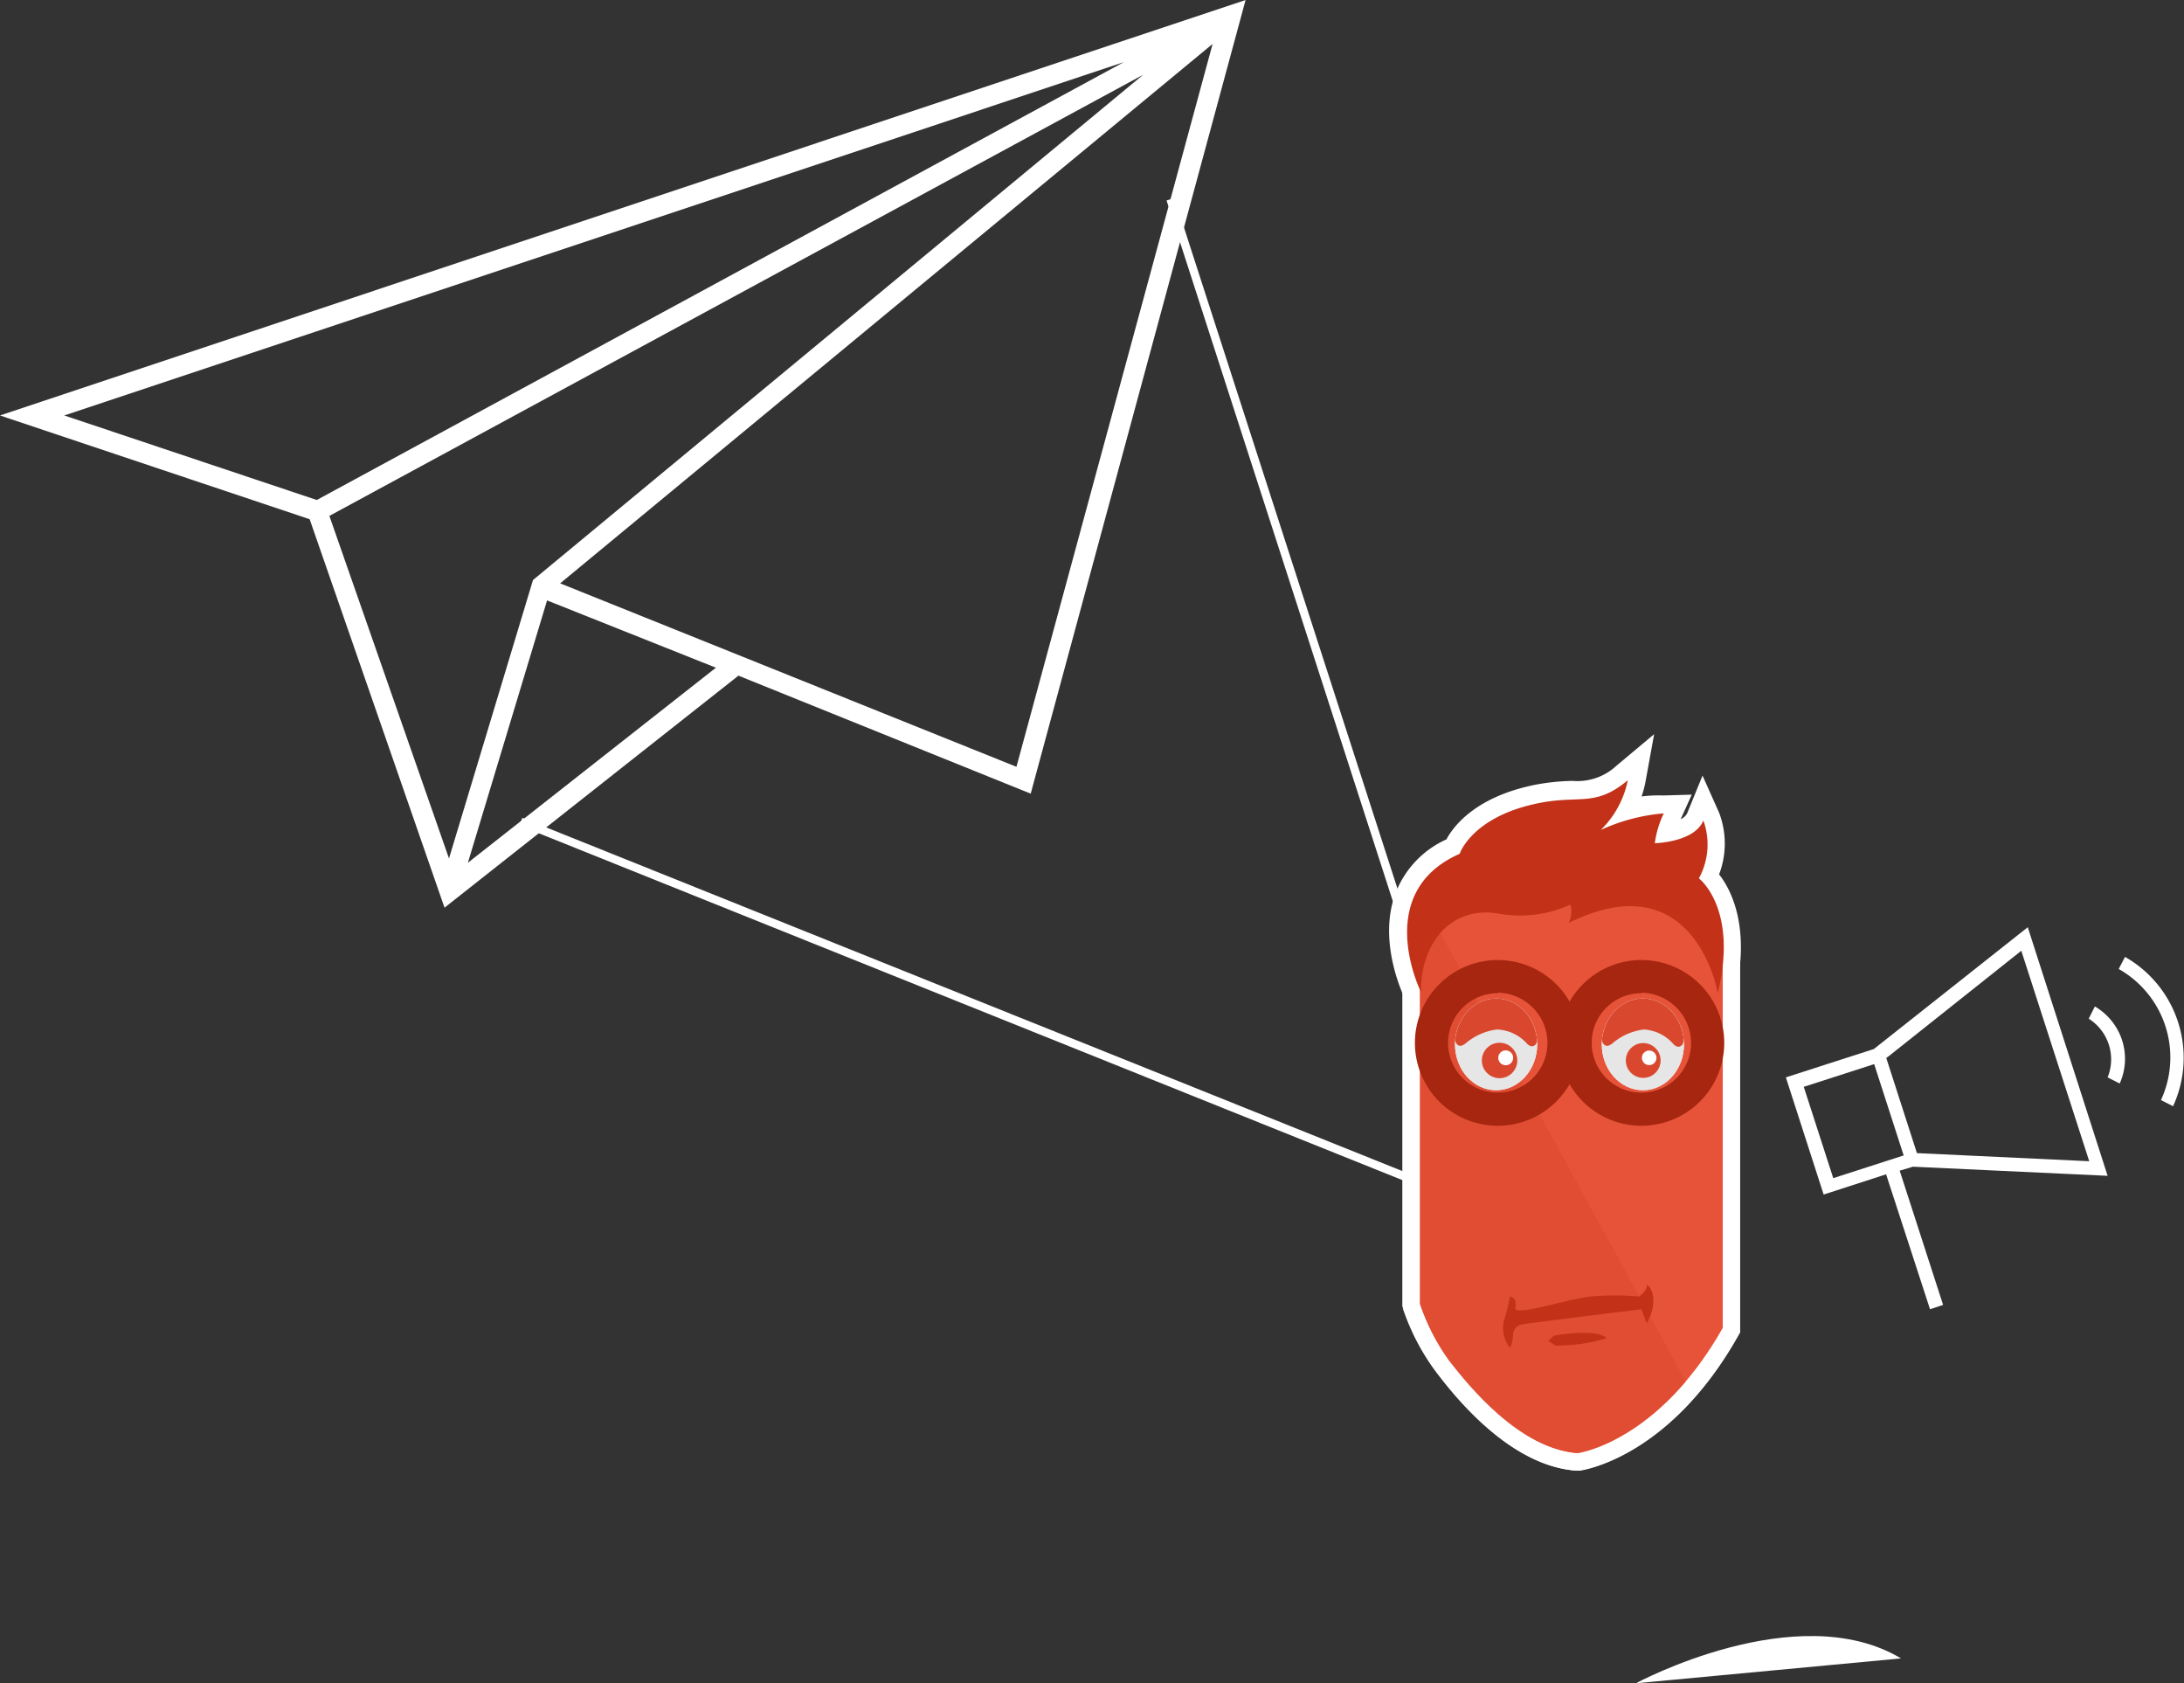 <svg xmlns="http://www.w3.org/2000/svg" xmlns:xlink="http://www.w3.org/1999/xlink" viewBox="0 0 131.82 101.57"><rect x="0" y="0" width="131.82" height="101.57" fill="#333333" stroke="none"/><defs><style>.cls-1{fill:#fff;}.cls-2{fill:none;}.cls-3{fill:#e6e6e6;}.cls-4{clip-path:url(#clip-path);}.cls-5{clip-path:url(#clip-path-2);}.cls-6{fill:#e75339;}.cls-7{clip-path:url(#clip-path-3);}.cls-8{fill:#e04d33;}.cls-9{fill:#c23118;}.cls-10{clip-path:url(#clip-path-4);}.cls-11{fill:#d9482e;}.cls-12{fill:#a62610;}.cls-13{clip-path:url(#clip-path-5);}</style><clipPath id="clip-path"><path class="cls-1" d="M90.3,66.86A3.85,3.85,0,1,1,93.85,63,3.71,3.71,0,0,1,90.3,66.86Zm0-5.53A1.72,1.72,0,1,0,91.71,63,1.57,1.57,0,0,0,90.3,61.33Z"/></clipPath><clipPath id="clip-path-2"><path class="cls-1" d="M99.16,66.86A3.85,3.85,0,1,1,102.71,63,3.71,3.71,0,0,1,99.16,66.86Zm0-5.53A1.72,1.72,0,1,0,100.57,63,1.57,1.57,0,0,0,99.16,61.33Z"/></clipPath><clipPath id="clip-path-3"><path class="cls-2" d="M85.71,58.18V78.69a12.5,12.5,0,0,0,1.77,3.44c1.16,1.48,4.2,5.28,7.72,5.55,0,0,4.85-.63,8.78-7.55V58.18l-1.83-3.81S99,52.68,98.82,52.63s-4.86.74-5.16.64-5,1-5,1l-2.12,1.8Z"/></clipPath><clipPath id="clip-path-4"><ellipse class="cls-3" cx="90.3" cy="63.02" rx="2.48" ry="2.77"/></clipPath><clipPath id="clip-path-5"><ellipse class="cls-3" cx="99.16" cy="63.02" rx="2.48" ry="2.77"/></clipPath></defs><title>brand-email</title><g id="Layer_2" data-name="Layer 2"><g id="Layer_1-2" data-name="Layer 1"><path class="cls-1" d="M0,25.07l18.69,6.26,8.14,23.44,17.74-14,17.64,7.12L75.18,0Zm3.88,0L67.83,3.75,19.12,30.17Zm16,6.06L69,4.51,32.17,35l-5.07,16.8Zm8.36,20.93,4.78-15.83,10.19,4.06Zm33.11-5.79L33.81,35.2,73.19,2.65Z"/><rect class="cls-1" x="79.35" y="10.61" width="0.5" height="58.24" transform="translate(-8.36 26.39) rotate(-17.9)"/><polygon class="cls-1" points="88.63 72.81 31.35 49.81 31.53 49.35 88.82 72.34 88.63 72.81"/><path class="cls-1" d="M115.46,70.4h0l11.75.55-4.82-15-9.29,7.35-5.31,1.71,2.28,7.07,3.77-1.22L116.49,79l.79-.26-2.62-8.1ZM114,63.73l8-6.36,4.1,12.7-10.4-.49-1.85-5.74Zm-3.35,7.36-1.78-5.51,4.25-1.37,1.78,5.51Z"/><path class="cls-1" d="M127.94,65.38l-.73-.37a2.9,2.9,0,0,0-1.14-3.54l.37-.74a3.69,3.69,0,0,1,1.63,2A3.64,3.64,0,0,1,127.94,65.38Z"/><path class="cls-1" d="M131.16,66.75l-.73-.37a6.13,6.13,0,0,0-2.55-7.91l.38-.73A7,7,0,0,1,131.16,66.75Z"/><path class="cls-1" d="M98.74,101.57s9.73-5.25,16-1.5"/><path class="cls-1" d="M90.49,66.83A3.82,3.82,0,1,1,94,63,3.68,3.68,0,0,1,90.49,66.83Zm0-5.47A1.69,1.69,0,1,0,91.88,63,1.55,1.55,0,0,0,90.49,61.36Z"/><path class="cls-1" d="M95.26,88.74h-.11c-3.62-.28-6.56-3.53-8.45-6a14.67,14.67,0,0,1-2-3.75l-.06-.17V58l1.11-2.55,2.56-2.12.24-.06c4.07-1,5-1.08,5.37-1s1.93-.24,2.85-.38c2-.3,2.13-.31,2.41-.23a27.89,27.89,0,0,1,3.54,1.84l.31.17,2,4.34V80.4l-.14.25c-4.14,7.3-9.32,8.06-9.54,8.09ZM86.78,78.5a12.37,12.37,0,0,0,1.6,3c.93,1.2,3.75,4.8,6.8,5.13.66-.13,4.43-1.12,7.72-6.76V58.42l-1.52-3.27c-1.09-.59-2.22-1.2-2.68-1.43l-1.62.23a18.51,18.51,0,0,1-3.44.39c-.52.05-2.56.5-4.35.92l-1.78,1.47-.73,1.67ZM93.7,54.33Z"/><path class="cls-1" d="M95.23,88.74h-.11c-4.07-.31-7.39-4.56-8.48-6A13.54,13.54,0,0,1,84.69,79l0-.16V58l1-2.55,2.51-2.13.25-.06c4.08-1,5-1.08,5.38-1s1.93-.24,2.86-.38c2-.3,2.13-.31,2.41-.23a29,29,0,0,1,3.57,1.84l.31.17L105,57.93V80.4l-.14.25c-4.14,7.3-9.35,8.06-9.57,8.09ZM86.78,78.51a11.27,11.27,0,0,0,1.54,3c2.49,3.19,4.79,4.91,6.83,5.13.66-.13,4.46-1.11,7.75-6.76V58.42l-1.57-3.27c-1.1-.59-2.25-1.21-2.71-1.44L97,53.95a18.62,18.62,0,0,1-3.45.39c-.52.05-2.56.5-4.35.92l-1.72,1.46-.68,1.68ZM93.6,54.33Z"/><path class="cls-1" d="M103.5,65.16,102.63,60s-.54-2.94-2.58-4c-1.24-.63-2.87-.45-4.85.52l-3.67,1.81,1.56-2.27a11.22,11.22,0,0,1-2.84,0,2.75,2.75,0,0,0-2.27.63,4.07,4.07,0,0,0-1.14,3.09l.09,4.71-2.12-4.2c-.07-.14-1.67-3.38-.6-6.34a5.87,5.87,0,0,1,3.09-3.3c.47-.87,1.85-2.61,5.43-3.31a13.31,13.31,0,0,1,2.19-.22,3.46,3.46,0,0,0,2.65-.92l2.27-1.9-.53,2.91a6.17,6.17,0,0,1-.23.85A8.12,8.12,0,0,1,100.4,48l1.71-.05-.67,1.48a.79.79,0,0,0,.39-.35l.93-2.28,1,2.24a5.22,5.22,0,0,1,0,3.72c.78,1,1.92,3.31.93,7.39ZM95.88,49.27c-.3,0-.59,0-.88.05a11.15,11.15,0,0,0-1.86.18c-3.33.65-4,2.3-4,2.37l-.15.46-.43.17a3.89,3.89,0,0,0-2.3,2.24,4.07,4.07,0,0,0-.22,1,5,5,0,0,1,.54-.57,4.85,4.85,0,0,1,4-1.17h.06Zm2.55,4.3a5.66,5.66,0,0,1,2.61.61,5.91,5.91,0,0,1,1.78,1.41,3.36,3.36,0,0,0-.93-1.8l-.66-.54.36-.78a3.91,3.91,0,0,0,.34-1,6.6,6.6,0,0,1-2,.39l-1,0-.11-1a2.14,2.14,0,0,1,0-.58,12.14,12.14,0,0,0-1.76.63L90.7,54a6.46,6.46,0,0,0,3.6-.41l1.22-.69.3,1.11A8.19,8.19,0,0,1,98.43,53.56Z"/><path class="cls-1" d="M91.34,83.32,90.3,82a3,3,0,0,1-.56-2.55,11.16,11.16,0,0,0,.35-1.4l.18-1,1,.16a1.5,1.5,0,0,1,1,.64l.07.11c.4-.08.91-.2,1.3-.29a19.08,19.08,0,0,1,2.28-.46,17.06,17.06,0,0,1,2.31-.05l0-.16.72-.38a1.16,1.16,0,0,1,1.35.3,3,3,0,0,1,0,3.49l-1.1,2-.85-2.15c-2.2.27-5.05.63-6,.76a3,3,0,0,1-.26.85Zm9.11-5.86h0Z"/><path class="cls-1" d="M93.87,82.26h-.32L91.71,81l1.6-1.45.3-.05c1.43-.25,3.31-.38,4.13.47l1.16,1.2-1.57.56A11.17,11.17,0,0,1,93.87,82.26Z"/><path class="cls-1" d="M99.16,66.85A3.84,3.84,0,1,1,102.71,63,3.7,3.7,0,0,1,99.16,66.85Zm0-5.51a1.71,1.71,0,1,0,1.4,1.69A1.57,1.57,0,0,0,99.16,61.34Z"/><path class="cls-1" d="M90.3,66.85A3.84,3.84,0,1,1,93.85,63,3.7,3.7,0,0,1,90.3,66.85Zm0-5.51A1.71,1.71,0,1,0,91.7,63,1.57,1.57,0,0,0,90.3,61.34Z"/><path class="cls-1" d="M90.3,66.86A3.85,3.85,0,1,1,93.85,63,3.71,3.71,0,0,1,90.3,66.86Zm0-5.53A1.72,1.72,0,1,0,91.71,63,1.57,1.57,0,0,0,90.3,61.33Z"/><g class="cls-4"><path class="cls-1" d="M92.46,64.19a1.47,1.47,0,0,1-1.06-.48,1.5,1.5,0,0,0-1.11-.53,3.5,3.5,0,0,0-1.16.61,1.45,1.45,0,0,1-1.46.29A1.47,1.47,0,0,1,86.78,63h0l-.29-1.78.79-1.6,1.22-1,2.79-.36,1.39.85.14.22s.14.24.23.36a6.51,6.51,0,0,1,.42.54l.15.21c.25.23.33.56.58,1.64l.12.51-.54.67a1.44,1.44,0,0,1-.7.8A1.35,1.35,0,0,1,92.46,64.19ZM88.71,61.5v0a3.3,3.3,0,0,1,1.78-.48,4.12,4.12,0,0,1,1.09.24l-.09-.12a2.81,2.81,0,0,1-.38-.51l-.3-.19-1.46.19L89,61Z"/></g><path class="cls-1" d="M90.51,66.13A2.14,2.14,0,1,1,92.65,64,2.14,2.14,0,0,1,90.51,66.13Zm0-2.14h0Z"/><path class="cls-1" d="M90.88,65.35a1.52,1.52,0,1,1,1.52-1.52A1.52,1.52,0,0,1,90.88,65.35Zm0-2.14a.62.62,0,1,0,.62.62A.62.62,0,0,0,90.88,63.21Z"/><path class="cls-1" d="M90.4,68a5.09,5.09,0,1,1,5.09-5.09A5.09,5.09,0,0,1,90.4,68Zm0-8a2.95,2.95,0,1,0,2.95,2.95A2.95,2.95,0,0,0,90.4,60Z"/><path class="cls-1" d="M99.07,68a5.09,5.09,0,1,1,5.09-5.09A5.09,5.09,0,0,1,99.07,68Zm0-8A2.95,2.95,0,1,0,102,62.94,2.95,2.95,0,0,0,99.07,60Z"/><path class="cls-1" d="M99.16,66.86A3.85,3.85,0,1,1,102.71,63,3.71,3.71,0,0,1,99.16,66.86Zm0-5.53A1.72,1.72,0,1,0,100.57,63,1.57,1.57,0,0,0,99.16,61.33Z"/><g class="cls-5"><path class="cls-1" d="M101.32,64.19a1.47,1.47,0,0,1-1.06-.48,1.5,1.5,0,0,0-1.11-.53A3.5,3.5,0,0,0,98,63.8a1.46,1.46,0,0,1-1.46.29A1.47,1.47,0,0,1,95.64,63h0l-.29-1.78.79-1.6,1.22-1,2.79-.36,1.39.85.14.22s.14.24.23.36a6.51,6.51,0,0,1,.42.54l.15.21c.25.23.33.56.58,1.64l.12.51-.54.67a1.44,1.44,0,0,1-.7.8A1.36,1.36,0,0,1,101.32,64.19ZM97.57,61.5v0a3.28,3.28,0,0,1,1.78-.48,4.12,4.12,0,0,1,1.09.24l-.09-.12a2.81,2.81,0,0,1-.38-.51l-.3-.19-1.46.19-.37.29Z"/></g><path class="cls-1" d="M99.18,66.11A2.12,2.12,0,1,1,101.3,64,2.12,2.12,0,0,1,99.18,66.11Zm0-2.12a0,0,0,0,0,0,0l1,0Z"/><path class="cls-1" d="M99.54,65.35a1.51,1.51,0,1,1,1.51-1.51A1.52,1.52,0,0,1,99.54,65.35Zm0-2.14a.63.63,0,1,0,.63.63A.63.63,0,0,0,99.54,63.2Z"/><ellipse class="cls-1" cx="90.49" cy="63.02" rx="2.46" ry="2.74"/><path class="cls-6" d="M85.71,58.18V78.69a13.65,13.65,0,0,0,1.83,3.44c1.16,1.48,4.17,5.28,7.69,5.55,0,0,4.82-.63,8.75-7.55V58.18l-1.77-3.81s-3.1-1.69-3.3-1.74-4.84.74-5.14.64-5,1-5,1l-2.17,1.8Z"/><g class="cls-7"><path class="cls-8" d="M86.67,55.8l16.19,29.6-2.41,4s-7.34,1.11-7.59,1-3.72-1.8-3.87-1.9A26.92,26.92,0,0,1,86.36,86C86.11,85.61,83.65,67,83.65,67s1.21-5.24,1.11-5.51S86.67,55.8,86.67,55.8Z"/></g><path class="cls-9" d="M85.77,59.87s-3-6,2.33-8.35c0,0,.74-2.27,4.83-3.07,2.44-.48,3.37.26,5.32-1.37a5.81,5.81,0,0,1-1.63,3,11.35,11.35,0,0,1,3.8-1,6,6,0,0,0-.54,1.8s2.39-.05,2.93-1.37a4.25,4.25,0,0,1-.27,3.49s2.39,1.8,1.14,6.92c0,0-1.36-8-9-4.23a1.59,1.59,0,0,0,.11-1.11,7.3,7.3,0,0,1-4.45.53C87.4,54.69,85.72,57.12,85.77,59.87Z"/><path class="cls-9" d="M91.14,81.33a1.93,1.93,0,0,1-.39-1.55,12.35,12.35,0,0,0,.39-1.55s.46.07.32.67,3.14-.53,4.58-.67a17,17,0,0,1,2.89,0s.49-.35.46-.63.92.6,0,2.26L99.07,79s-6.91.85-7.22.92a.65.65,0,0,0-.53.67A1.82,1.82,0,0,1,91.14,81.33Z"/><path class="cls-9" d="M93.45,80.91l.35-.32s2.57-.46,3.17.16a10.08,10.08,0,0,1-3.1.44Z"/><ellipse class="cls-1" cx="99.16" cy="63.02" rx="2.48" ry="2.76"/><ellipse class="cls-1" cx="90.3" cy="63.02" rx="2.48" ry="2.76"/><ellipse class="cls-3" cx="90.3" cy="63.02" rx="2.48" ry="2.77"/><g class="cls-10"><path class="cls-11" d="M87.83,62.78s.11.59.63.18a3.59,3.59,0,0,1,1.9-.84,2.56,2.56,0,0,1,1.8.85c.37.38.63,0,.61-.19l.37-.46s-.25-1.08-.29-1.11-.57-.78-.61-.79a5.32,5.32,0,0,1-.36-.53L91,59.37l-2.13.28-.79.62-.53,1.07Z"/></g><circle class="cls-11" cx="90.51" cy="63.99" r="1.07"/><circle class="cls-1" cx="90.88" cy="63.83" r="0.45"/><path class="cls-12" d="M90.4,67.93a5,5,0,1,1,5-5A5,5,0,0,1,90.4,67.93Zm0-8a3,3,0,1,0,3,3A3.05,3.05,0,0,0,90.4,59.9Z"/><path class="cls-12" d="M99.07,67.93a5,5,0,1,1,5-5A5,5,0,0,1,99.07,67.93Zm0-8a3,3,0,1,0,3,3A3.05,3.05,0,0,0,99.07,59.9Z"/><ellipse class="cls-3" cx="99.16" cy="63.02" rx="2.48" ry="2.77"/><g class="cls-13"><path class="cls-11" d="M96.69,62.78s.11.59.63.18a3.59,3.59,0,0,1,1.9-.84A2.56,2.56,0,0,1,101,63c.37.38.63,0,.61-.19l.37-.46s-.25-1.08-.29-1.11-.57-.78-.61-.79a5.32,5.32,0,0,1-.36-.53l-.85-.52-2.13.28-.79.62-.53,1.07Z"/></g><circle class="cls-11" cx="99.18" cy="63.99" r="1.05"/><circle class="cls-1" cx="99.54" cy="63.83" r="0.44"/></g></g></svg>